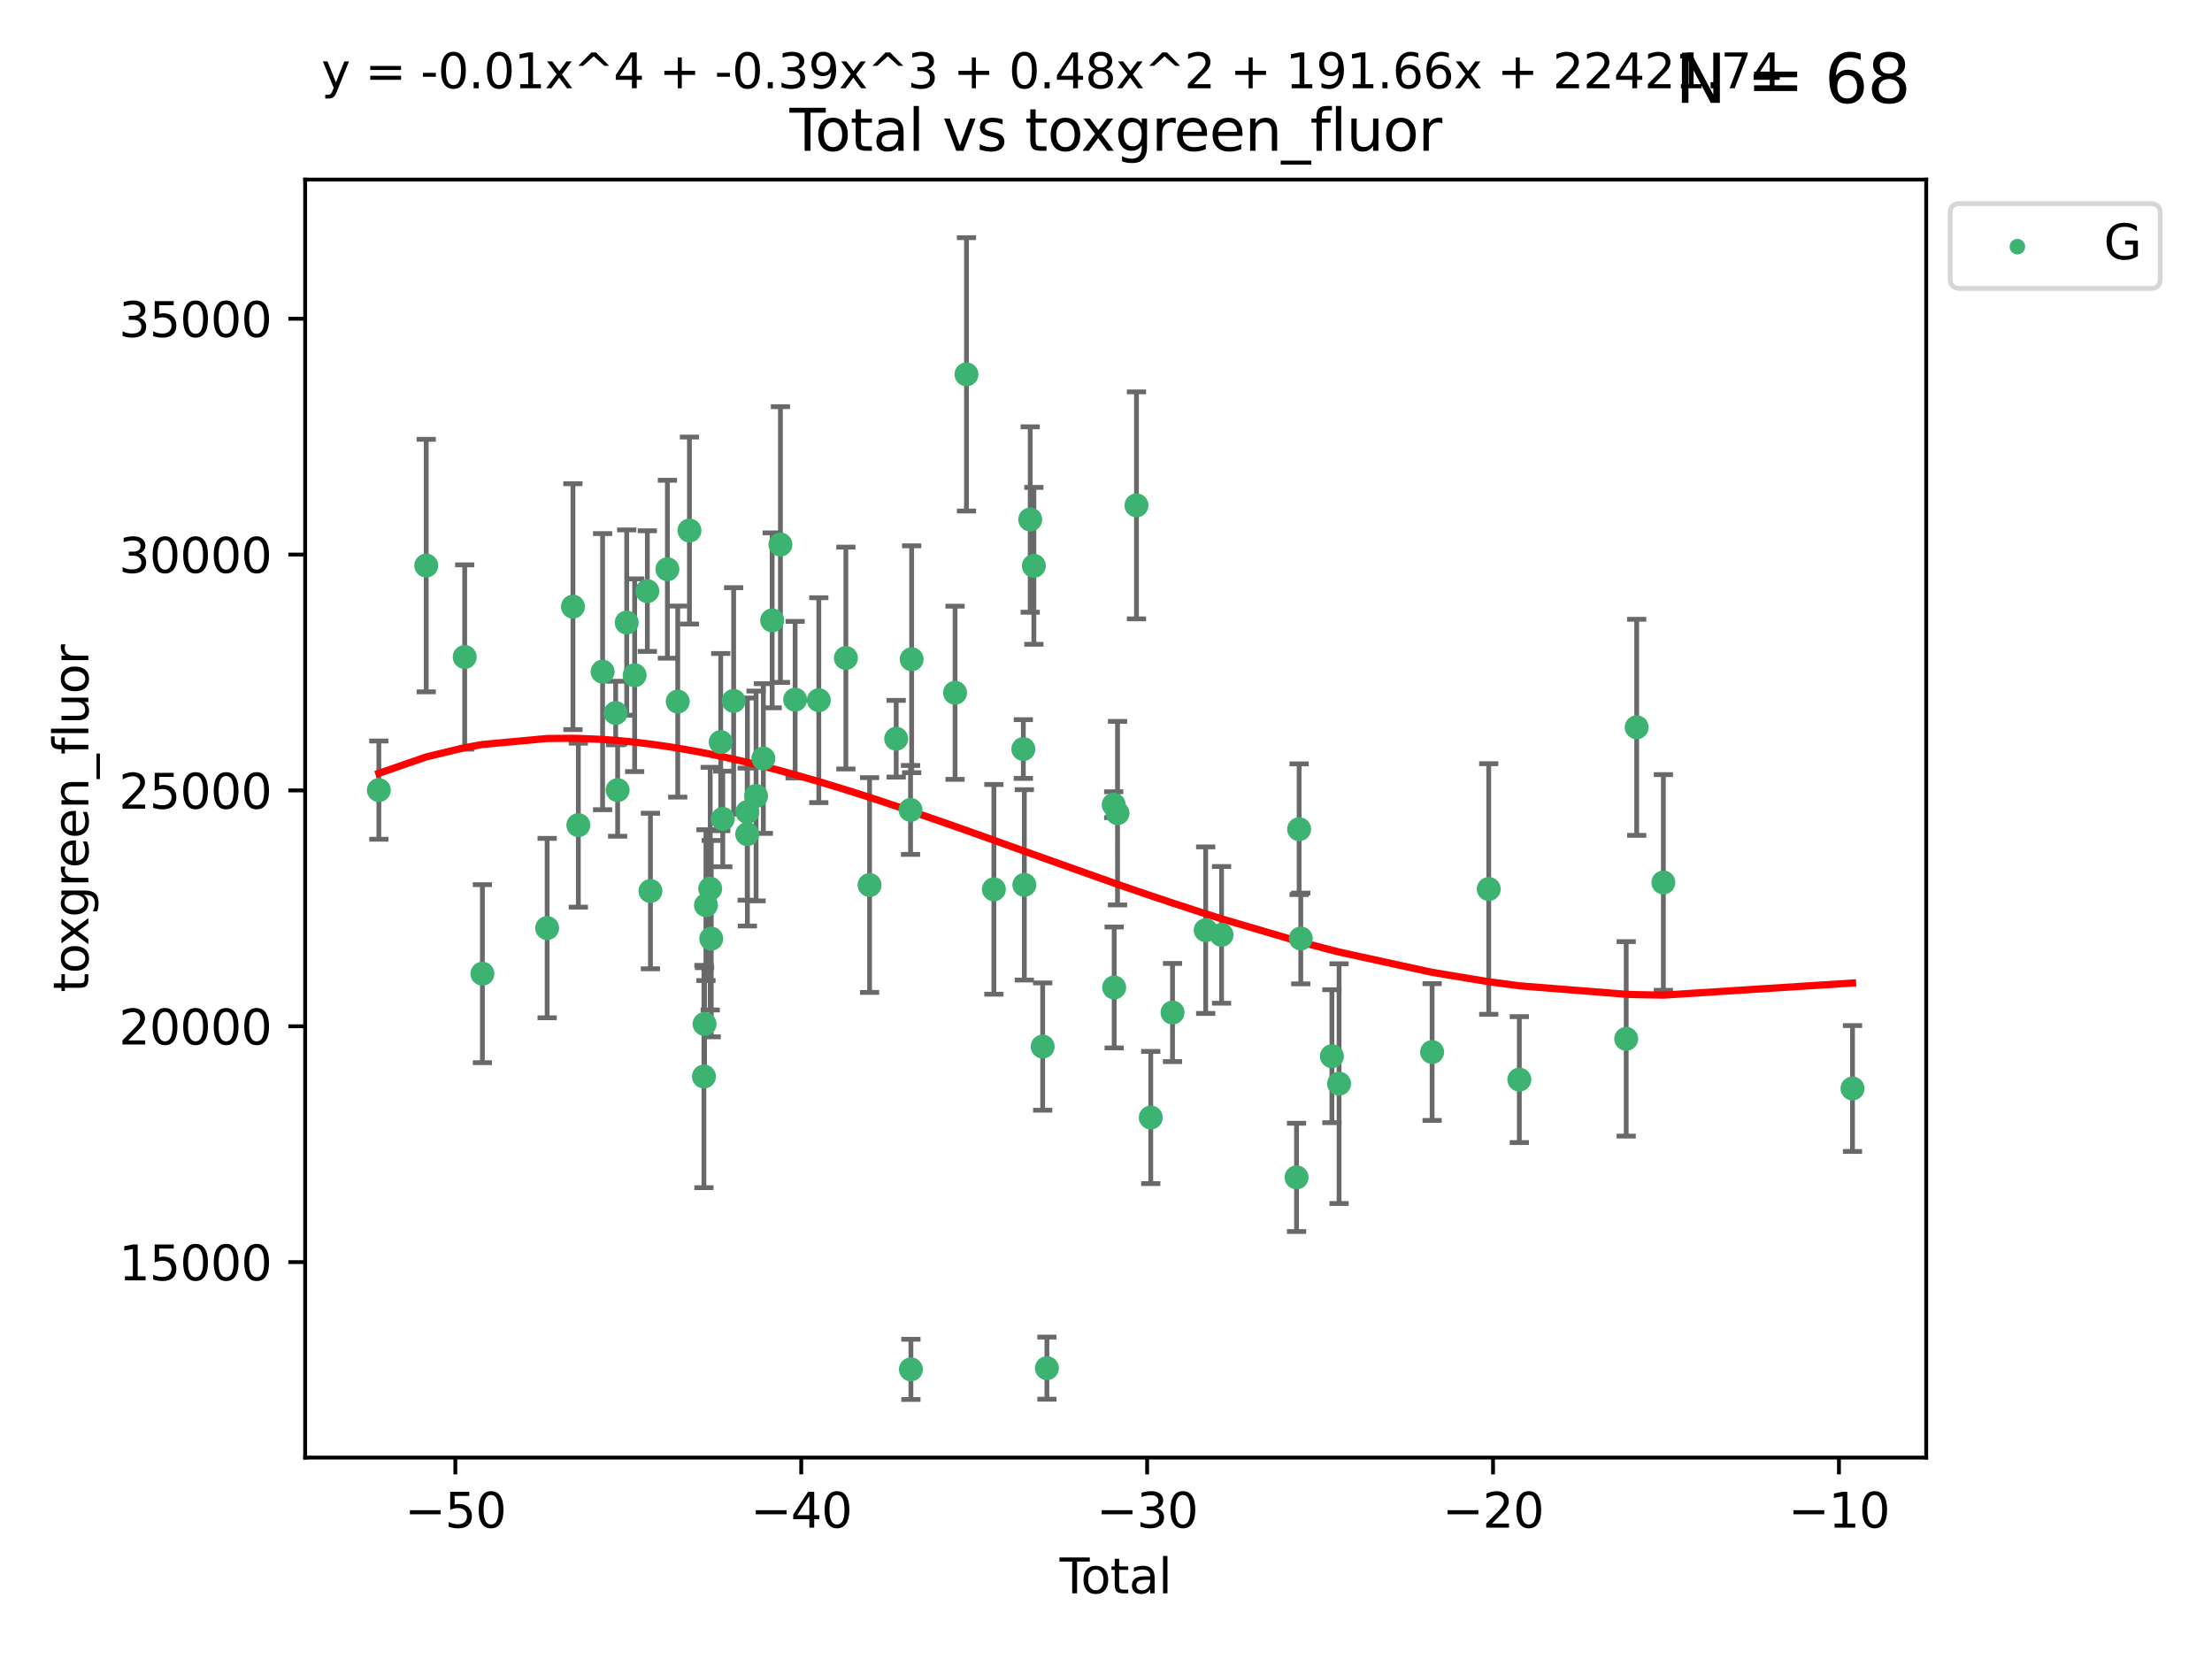 <?xml version="1.0" encoding="utf-8" standalone="no"?>
<!DOCTYPE svg PUBLIC "-//W3C//DTD SVG 1.1//EN"
  "http://www.w3.org/Graphics/SVG/1.1/DTD/svg11.dtd">
<svg xmlns:xlink="http://www.w3.org/1999/xlink" width="460.8pt" height="345.6pt" viewBox="0 0 460.8 345.6" xmlns="http://www.w3.org/2000/svg" version="1.1">
 <defs>
  <style type="text/css">*{stroke-linejoin: round; stroke-linecap: butt}</style>
 </defs>
 <g id="figure_1">
  <g id="patch_1">
   <path d="M 0 345.6 
L 460.8 345.6 
L 460.8 0 
L 0 0 
z
" style="fill: #ffffff"/>
  </g>
  <g id="axes_1">
   <g id="patch_2">
    <path d="M 63.571 303.64 
L 401.26 303.64 
L 401.26 37.411 
L 63.571 37.411 
z
" style="fill: #ffffff"/>
   </g>
   <g id="PathCollection_1">
    <defs>
     <path id="m87c5c7131c" d="M 0 1.118 
C 0.297 1.118 0.581 1 0.791 0.791 
C 1 0.581 1.118 0.297 1.118 0 
C 1.118 -0.297 1 -0.581 0.791 -0.791 
C 0.581 -1 0.297 -1.118 0 -1.118 
C -0.297 -1.118 -0.581 -1 -0.791 -0.791 
C -1 -0.581 -1.118 -0.297 -1.118 0 
C -1.118 0.297 -1 0.581 -0.791 0.791 
C -0.581 1 -0.297 1.118 0 1.118 
z
" style="stroke: #3cb371"/>
    </defs>
    <g clip-path="url(#pde74b71119)">
     <use xlink:href="#m87c5c7131c" x="78.921" y="164.594" style="fill: #3cb371; stroke: #3cb371"/>
     <use xlink:href="#m87c5c7131c" x="88.792" y="117.817" style="fill: #3cb371; stroke: #3cb371"/>
     <use xlink:href="#m87c5c7131c" x="96.805" y="136.866" style="fill: #3cb371; stroke: #3cb371"/>
     <use xlink:href="#m87c5c7131c" x="100.493" y="202.831" style="fill: #3cb371; stroke: #3cb371"/>
     <use xlink:href="#m87c5c7131c" x="113.98" y="193.334" style="fill: #3cb371; stroke: #3cb371"/>
     <use xlink:href="#m87c5c7131c" x="119.354" y="126.376" style="fill: #3cb371; stroke: #3cb371"/>
     <use xlink:href="#m87c5c7131c" x="120.479" y="171.892" style="fill: #3cb371; stroke: #3cb371"/>
     <use xlink:href="#m87c5c7131c" x="125.533" y="139.917" style="fill: #3cb371; stroke: #3cb371"/>
     <use xlink:href="#m87c5c7131c" x="128.258" y="148.535" style="fill: #3cb371; stroke: #3cb371"/>
     <use xlink:href="#m87c5c7131c" x="128.664" y="164.594" style="fill: #3cb371; stroke: #3cb371"/>
     <use xlink:href="#m87c5c7131c" x="130.556" y="129.686" style="fill: #3cb371; stroke: #3cb371"/>
     <use xlink:href="#m87c5c7131c" x="132.209" y="140.666" style="fill: #3cb371; stroke: #3cb371"/>
     <use xlink:href="#m87c5c7131c" x="134.852" y="123.14" style="fill: #3cb371; stroke: #3cb371"/>
     <use xlink:href="#m87c5c7131c" x="135.497" y="185.616" style="fill: #3cb371; stroke: #3cb371"/>
     <use xlink:href="#m87c5c7131c" x="139.033" y="118.579" style="fill: #3cb371; stroke: #3cb371"/>
     <use xlink:href="#m87c5c7131c" x="141.185" y="146.155" style="fill: #3cb371; stroke: #3cb371"/>
     <use xlink:href="#m87c5c7131c" x="143.623" y="110.521" style="fill: #3cb371; stroke: #3cb371"/>
     <use xlink:href="#m87c5c7131c" x="146.642" y="224.261" style="fill: #3cb371; stroke: #3cb371"/>
     <use xlink:href="#m87c5c7131c" x="146.775" y="213.317" style="fill: #3cb371; stroke: #3cb371"/>
     <use xlink:href="#m87c5c7131c" x="147.063" y="188.563" style="fill: #3cb371; stroke: #3cb371"/>
     <use xlink:href="#m87c5c7131c" x="147.95" y="185.123" style="fill: #3cb371; stroke: #3cb371"/>
     <use xlink:href="#m87c5c7131c" x="148.165" y="195.538" style="fill: #3cb371; stroke: #3cb371"/>
     <use xlink:href="#m87c5c7131c" x="150.139" y="154.588" style="fill: #3cb371; stroke: #3cb371"/>
     <use xlink:href="#m87c5c7131c" x="150.568" y="170.599" style="fill: #3cb371; stroke: #3cb371"/>
     <use xlink:href="#m87c5c7131c" x="152.831" y="146.012" style="fill: #3cb371; stroke: #3cb371"/>
     <use xlink:href="#m87c5c7131c" x="155.655" y="173.765" style="fill: #3cb371; stroke: #3cb371"/>
     <use xlink:href="#m87c5c7131c" x="155.694" y="169.157" style="fill: #3cb371; stroke: #3cb371"/>
     <use xlink:href="#m87c5c7131c" x="157.504" y="165.816" style="fill: #3cb371; stroke: #3cb371"/>
     <use xlink:href="#m87c5c7131c" x="159.019" y="158.011" style="fill: #3cb371; stroke: #3cb371"/>
     <use xlink:href="#m87c5c7131c" x="160.859" y="129.229" style="fill: #3cb371; stroke: #3cb371"/>
     <use xlink:href="#m87c5c7131c" x="162.577" y="113.438" style="fill: #3cb371; stroke: #3cb371"/>
     <use xlink:href="#m87c5c7131c" x="165.641" y="145.753" style="fill: #3cb371; stroke: #3cb371"/>
     <use xlink:href="#m87c5c7131c" x="170.572" y="145.859" style="fill: #3cb371; stroke: #3cb371"/>
     <use xlink:href="#m87c5c7131c" x="176.212" y="137.079" style="fill: #3cb371; stroke: #3cb371"/>
     <use xlink:href="#m87c5c7131c" x="181.15" y="184.37" style="fill: #3cb371; stroke: #3cb371"/>
     <use xlink:href="#m87c5c7131c" x="186.695" y="153.891" style="fill: #3cb371; stroke: #3cb371"/>
     <use xlink:href="#m87c5c7131c" x="189.682" y="168.722" style="fill: #3cb371; stroke: #3cb371"/>
     <use xlink:href="#m87c5c7131c" x="189.76" y="285.265" style="fill: #3cb371; stroke: #3cb371"/>
     <use xlink:href="#m87c5c7131c" x="189.917" y="137.334" style="fill: #3cb371; stroke: #3cb371"/>
     <use xlink:href="#m87c5c7131c" x="198.955" y="144.316" style="fill: #3cb371; stroke: #3cb371"/>
     <use xlink:href="#m87c5c7131c" x="201.333" y="77.984" style="fill: #3cb371; stroke: #3cb371"/>
     <use xlink:href="#m87c5c7131c" x="207.043" y="185.266" style="fill: #3cb371; stroke: #3cb371"/>
     <use xlink:href="#m87c5c7131c" x="213.179" y="156.036" style="fill: #3cb371; stroke: #3cb371"/>
     <use xlink:href="#m87c5c7131c" x="213.387" y="184.331" style="fill: #3cb371; stroke: #3cb371"/>
     <use xlink:href="#m87c5c7131c" x="214.613" y="108.226" style="fill: #3cb371; stroke: #3cb371"/>
     <use xlink:href="#m87c5c7131c" x="215.374" y="117.878" style="fill: #3cb371; stroke: #3cb371"/>
     <use xlink:href="#m87c5c7131c" x="217.208" y="218.021" style="fill: #3cb371; stroke: #3cb371"/>
     <use xlink:href="#m87c5c7131c" x="218.09" y="285.011" style="fill: #3cb371; stroke: #3cb371"/>
     <use xlink:href="#m87c5c7131c" x="232.007" y="167.632" style="fill: #3cb371; stroke: #3cb371"/>
     <use xlink:href="#m87c5c7131c" x="232.104" y="205.706" style="fill: #3cb371; stroke: #3cb371"/>
     <use xlink:href="#m87c5c7131c" x="232.802" y="169.397" style="fill: #3cb371; stroke: #3cb371"/>
     <use xlink:href="#m87c5c7131c" x="236.748" y="105.279" style="fill: #3cb371; stroke: #3cb371"/>
     <use xlink:href="#m87c5c7131c" x="239.724" y="232.797" style="fill: #3cb371; stroke: #3cb371"/>
     <use xlink:href="#m87c5c7131c" x="244.258" y="210.927" style="fill: #3cb371; stroke: #3cb371"/>
     <use xlink:href="#m87c5c7131c" x="251.167" y="193.774" style="fill: #3cb371; stroke: #3cb371"/>
     <use xlink:href="#m87c5c7131c" x="254.476" y="194.75" style="fill: #3cb371; stroke: #3cb371"/>
     <use xlink:href="#m87c5c7131c" x="270.096" y="245.27" style="fill: #3cb371; stroke: #3cb371"/>
     <use xlink:href="#m87c5c7131c" x="270.63" y="172.742" style="fill: #3cb371; stroke: #3cb371"/>
     <use xlink:href="#m87c5c7131c" x="270.973" y="195.505" style="fill: #3cb371; stroke: #3cb371"/>
     <use xlink:href="#m87c5c7131c" x="277.458" y="220.023" style="fill: #3cb371; stroke: #3cb371"/>
     <use xlink:href="#m87c5c7131c" x="278.954" y="225.744" style="fill: #3cb371; stroke: #3cb371"/>
     <use xlink:href="#m87c5c7131c" x="298.336" y="219.158" style="fill: #3cb371; stroke: #3cb371"/>
     <use xlink:href="#m87c5c7131c" x="310.132" y="185.197" style="fill: #3cb371; stroke: #3cb371"/>
     <use xlink:href="#m87c5c7131c" x="316.503" y="224.9" style="fill: #3cb371; stroke: #3cb371"/>
     <use xlink:href="#m87c5c7131c" x="338.77" y="216.417" style="fill: #3cb371; stroke: #3cb371"/>
     <use xlink:href="#m87c5c7131c" x="340.952" y="151.513" style="fill: #3cb371; stroke: #3cb371"/>
     <use xlink:href="#m87c5c7131c" x="346.513" y="183.835" style="fill: #3cb371; stroke: #3cb371"/>
     <use xlink:href="#m87c5c7131c" x="385.911" y="226.756" style="fill: #3cb371; stroke: #3cb371"/>
    </g>
   </g>
   <g id="matplotlib.axis_1">
    <g id="xtick_1">
     <g id="line2d_1">
      <defs>
       <path id="md570986910" d="M 0 0 
L 0 3.5 
" style="stroke: #000000; stroke-width: 0.8"/>
      </defs>
      <g>
       <use xlink:href="#md570986910" x="94.856" y="303.64" style="stroke: #000000; stroke-width: 0.8"/>
      </g>
     </g>
     <g id="text_1">
      <!-- −50 -->
      <g transform="translate(84.304 318.238)scale(0.1 -0.1)">
       <defs>
        <path id="DejaVuSans-2212" d="M 678 2272 
L 4684 2272 
L 4684 1741 
L 678 1741 
L 678 2272 
z
" transform="scale(0.016)"/>
        <path id="DejaVuSans-35" d="M 691 4666 
L 3169 4666 
L 3169 4134 
L 1269 4134 
L 1269 2991 
Q 1406 3038 1543 3061 
Q 1681 3084 1819 3084 
Q 2600 3084 3056 2656 
Q 3513 2228 3513 1497 
Q 3513 744 3044 326 
Q 2575 -91 1722 -91 
Q 1428 -91 1123 -41 
Q 819 9 494 109 
L 494 744 
Q 775 591 1075 516 
Q 1375 441 1709 441 
Q 2250 441 2565 725 
Q 2881 1009 2881 1497 
Q 2881 1984 2565 2268 
Q 2250 2553 1709 2553 
Q 1456 2553 1204 2497 
Q 953 2441 691 2322 
L 691 4666 
z
" transform="scale(0.016)"/>
        <path id="DejaVuSans-30" d="M 2034 4250 
Q 1547 4250 1301 3770 
Q 1056 3291 1056 2328 
Q 1056 1369 1301 889 
Q 1547 409 2034 409 
Q 2525 409 2770 889 
Q 3016 1369 3016 2328 
Q 3016 3291 2770 3770 
Q 2525 4250 2034 4250 
z
M 2034 4750 
Q 2819 4750 3233 4129 
Q 3647 3509 3647 2328 
Q 3647 1150 3233 529 
Q 2819 -91 2034 -91 
Q 1250 -91 836 529 
Q 422 1150 422 2328 
Q 422 3509 836 4129 
Q 1250 4750 2034 4750 
z
" transform="scale(0.016)"/>
       </defs>
       <use xlink:href="#DejaVuSans-2212"/>
       <use xlink:href="#DejaVuSans-35" x="83.789"/>
       <use xlink:href="#DejaVuSans-30" x="147.412"/>
      </g>
     </g>
    </g>
    <g id="xtick_2">
     <g id="line2d_2">
      <g>
       <use xlink:href="#md570986910" x="166.914" y="303.64" style="stroke: #000000; stroke-width: 0.8"/>
      </g>
     </g>
     <g id="text_2">
      <!-- −40 -->
      <g transform="translate(156.361 318.238)scale(0.1 -0.1)">
       <defs>
        <path id="DejaVuSans-34" d="M 2419 4116 
L 825 1625 
L 2419 1625 
L 2419 4116 
z
M 2253 4666 
L 3047 4666 
L 3047 1625 
L 3713 1625 
L 3713 1100 
L 3047 1100 
L 3047 0 
L 2419 0 
L 2419 1100 
L 313 1100 
L 313 1709 
L 2253 4666 
z
" transform="scale(0.016)"/>
       </defs>
       <use xlink:href="#DejaVuSans-2212"/>
       <use xlink:href="#DejaVuSans-34" x="83.789"/>
       <use xlink:href="#DejaVuSans-30" x="147.412"/>
      </g>
     </g>
    </g>
    <g id="xtick_3">
     <g id="line2d_3">
      <g>
       <use xlink:href="#md570986910" x="238.971" y="303.64" style="stroke: #000000; stroke-width: 0.8"/>
      </g>
     </g>
     <g id="text_3">
      <!-- −30 -->
      <g transform="translate(228.419 318.238)scale(0.1 -0.1)">
       <defs>
        <path id="DejaVuSans-33" d="M 2597 2516 
Q 3050 2419 3304 2112 
Q 3559 1806 3559 1356 
Q 3559 666 3084 287 
Q 2609 -91 1734 -91 
Q 1441 -91 1130 -33 
Q 819 25 488 141 
L 488 750 
Q 750 597 1062 519 
Q 1375 441 1716 441 
Q 2309 441 2620 675 
Q 2931 909 2931 1356 
Q 2931 1769 2642 2001 
Q 2353 2234 1838 2234 
L 1294 2234 
L 1294 2753 
L 1863 2753 
Q 2328 2753 2575 2939 
Q 2822 3125 2822 3475 
Q 2822 3834 2567 4026 
Q 2313 4219 1838 4219 
Q 1578 4219 1281 4162 
Q 984 4106 628 3988 
L 628 4550 
Q 988 4650 1302 4700 
Q 1616 4750 1894 4750 
Q 2613 4750 3031 4423 
Q 3450 4097 3450 3541 
Q 3450 3153 3228 2886 
Q 3006 2619 2597 2516 
z
" transform="scale(0.016)"/>
       </defs>
       <use xlink:href="#DejaVuSans-2212"/>
       <use xlink:href="#DejaVuSans-33" x="83.789"/>
       <use xlink:href="#DejaVuSans-30" x="147.412"/>
      </g>
     </g>
    </g>
    <g id="xtick_4">
     <g id="line2d_4">
      <g>
       <use xlink:href="#md570986910" x="311.029" y="303.64" style="stroke: #000000; stroke-width: 0.8"/>
      </g>
     </g>
     <g id="text_4">
      <!-- −20 -->
      <g transform="translate(300.476 318.238)scale(0.1 -0.1)">
       <defs>
        <path id="DejaVuSans-32" d="M 1228 531 
L 3431 531 
L 3431 0 
L 469 0 
L 469 531 
Q 828 903 1448 1529 
Q 2069 2156 2228 2338 
Q 2531 2678 2651 2914 
Q 2772 3150 2772 3378 
Q 2772 3750 2511 3984 
Q 2250 4219 1831 4219 
Q 1534 4219 1204 4116 
Q 875 4013 500 3803 
L 500 4441 
Q 881 4594 1212 4672 
Q 1544 4750 1819 4750 
Q 2544 4750 2975 4387 
Q 3406 4025 3406 3419 
Q 3406 3131 3298 2873 
Q 3191 2616 2906 2266 
Q 2828 2175 2409 1742 
Q 1991 1309 1228 531 
z
" transform="scale(0.016)"/>
       </defs>
       <use xlink:href="#DejaVuSans-2212"/>
       <use xlink:href="#DejaVuSans-32" x="83.789"/>
       <use xlink:href="#DejaVuSans-30" x="147.412"/>
      </g>
     </g>
    </g>
    <g id="xtick_5">
     <g id="line2d_5">
      <g>
       <use xlink:href="#md570986910" x="383.086" y="303.64" style="stroke: #000000; stroke-width: 0.8"/>
      </g>
     </g>
     <g id="text_5">
      <!-- −10 -->
      <g transform="translate(372.534 318.238)scale(0.1 -0.1)">
       <defs>
        <path id="DejaVuSans-31" d="M 794 531 
L 1825 531 
L 1825 4091 
L 703 3866 
L 703 4441 
L 1819 4666 
L 2450 4666 
L 2450 531 
L 3481 531 
L 3481 0 
L 794 0 
L 794 531 
z
" transform="scale(0.016)"/>
       </defs>
       <use xlink:href="#DejaVuSans-2212"/>
       <use xlink:href="#DejaVuSans-31" x="83.789"/>
       <use xlink:href="#DejaVuSans-30" x="147.412"/>
      </g>
     </g>
    </g>
    <g id="text_6">
     <!-- Total -->
     <g transform="translate(220.739 331.917)scale(0.1 -0.1)">
      <defs>
       <path id="DejaVuSans-54" d="M -19 4666 
L 3928 4666 
L 3928 4134 
L 2272 4134 
L 2272 0 
L 1638 0 
L 1638 4134 
L -19 4134 
L -19 4666 
z
" transform="scale(0.016)"/>
       <path id="DejaVuSans-6f" d="M 1959 3097 
Q 1497 3097 1228 2736 
Q 959 2375 959 1747 
Q 959 1119 1226 758 
Q 1494 397 1959 397 
Q 2419 397 2687 759 
Q 2956 1122 2956 1747 
Q 2956 2369 2687 2733 
Q 2419 3097 1959 3097 
z
M 1959 3584 
Q 2709 3584 3137 3096 
Q 3566 2609 3566 1747 
Q 3566 888 3137 398 
Q 2709 -91 1959 -91 
Q 1206 -91 779 398 
Q 353 888 353 1747 
Q 353 2609 779 3096 
Q 1206 3584 1959 3584 
z
" transform="scale(0.016)"/>
       <path id="DejaVuSans-74" d="M 1172 4494 
L 1172 3500 
L 2356 3500 
L 2356 3053 
L 1172 3053 
L 1172 1153 
Q 1172 725 1289 603 
Q 1406 481 1766 481 
L 2356 481 
L 2356 0 
L 1766 0 
Q 1100 0 847 248 
Q 594 497 594 1153 
L 594 3053 
L 172 3053 
L 172 3500 
L 594 3500 
L 594 4494 
L 1172 4494 
z
" transform="scale(0.016)"/>
       <path id="DejaVuSans-61" d="M 2194 1759 
Q 1497 1759 1228 1600 
Q 959 1441 959 1056 
Q 959 750 1161 570 
Q 1363 391 1709 391 
Q 2188 391 2477 730 
Q 2766 1069 2766 1631 
L 2766 1759 
L 2194 1759 
z
M 3341 1997 
L 3341 0 
L 2766 0 
L 2766 531 
Q 2569 213 2275 61 
Q 1981 -91 1556 -91 
Q 1019 -91 701 211 
Q 384 513 384 1019 
Q 384 1609 779 1909 
Q 1175 2209 1959 2209 
L 2766 2209 
L 2766 2266 
Q 2766 2663 2505 2880 
Q 2244 3097 1772 3097 
Q 1472 3097 1187 3025 
Q 903 2953 641 2809 
L 641 3341 
Q 956 3463 1253 3523 
Q 1550 3584 1831 3584 
Q 2591 3584 2966 3190 
Q 3341 2797 3341 1997 
z
" transform="scale(0.016)"/>
       <path id="DejaVuSans-6c" d="M 603 4863 
L 1178 4863 
L 1178 0 
L 603 0 
L 603 4863 
z
" transform="scale(0.016)"/>
      </defs>
      <use xlink:href="#DejaVuSans-54"/>
      <use xlink:href="#DejaVuSans-6f" x="44.084"/>
      <use xlink:href="#DejaVuSans-74" x="105.266"/>
      <use xlink:href="#DejaVuSans-61" x="144.475"/>
      <use xlink:href="#DejaVuSans-6c" x="205.754"/>
     </g>
    </g>
   </g>
   <g id="matplotlib.axis_2">
    <g id="ytick_1">
     <g id="line2d_6">
      <defs>
       <path id="m0d1192038f" d="M 0 0 
L -3.5 0 
" style="stroke: #000000; stroke-width: 0.8"/>
      </defs>
      <g>
       <use xlink:href="#m0d1192038f" x="63.571" y="262.921" style="stroke: #000000; stroke-width: 0.8"/>
      </g>
     </g>
     <g id="text_7">
      <!-- 15000 -->
      <g transform="translate(24.759 266.72)scale(0.1 -0.1)">
       <use xlink:href="#DejaVuSans-31"/>
       <use xlink:href="#DejaVuSans-35" x="63.623"/>
       <use xlink:href="#DejaVuSans-30" x="127.246"/>
       <use xlink:href="#DejaVuSans-30" x="190.869"/>
       <use xlink:href="#DejaVuSans-30" x="254.492"/>
      </g>
     </g>
    </g>
    <g id="ytick_2">
     <g id="line2d_7">
      <g>
       <use xlink:href="#m0d1192038f" x="63.571" y="213.789" style="stroke: #000000; stroke-width: 0.8"/>
      </g>
     </g>
     <g id="text_8">
      <!-- 20000 -->
      <g transform="translate(24.759 217.588)scale(0.1 -0.1)">
       <use xlink:href="#DejaVuSans-32"/>
       <use xlink:href="#DejaVuSans-30" x="63.623"/>
       <use xlink:href="#DejaVuSans-30" x="127.246"/>
       <use xlink:href="#DejaVuSans-30" x="190.869"/>
       <use xlink:href="#DejaVuSans-30" x="254.492"/>
      </g>
     </g>
    </g>
    <g id="ytick_3">
     <g id="line2d_8">
      <g>
       <use xlink:href="#m0d1192038f" x="63.571" y="164.658" style="stroke: #000000; stroke-width: 0.8"/>
      </g>
     </g>
     <g id="text_9">
      <!-- 25000 -->
      <g transform="translate(24.759 168.457)scale(0.1 -0.1)">
       <use xlink:href="#DejaVuSans-32"/>
       <use xlink:href="#DejaVuSans-35" x="63.623"/>
       <use xlink:href="#DejaVuSans-30" x="127.246"/>
       <use xlink:href="#DejaVuSans-30" x="190.869"/>
       <use xlink:href="#DejaVuSans-30" x="254.492"/>
      </g>
     </g>
    </g>
    <g id="ytick_4">
     <g id="line2d_9">
      <g>
       <use xlink:href="#m0d1192038f" x="63.571" y="115.527" style="stroke: #000000; stroke-width: 0.8"/>
      </g>
     </g>
     <g id="text_10">
      <!-- 30000 -->
      <g transform="translate(24.759 119.326)scale(0.1 -0.1)">
       <use xlink:href="#DejaVuSans-33"/>
       <use xlink:href="#DejaVuSans-30" x="63.623"/>
       <use xlink:href="#DejaVuSans-30" x="127.246"/>
       <use xlink:href="#DejaVuSans-30" x="190.869"/>
       <use xlink:href="#DejaVuSans-30" x="254.492"/>
      </g>
     </g>
    </g>
    <g id="ytick_5">
     <g id="line2d_10">
      <g>
       <use xlink:href="#m0d1192038f" x="63.571" y="66.395" style="stroke: #000000; stroke-width: 0.8"/>
      </g>
     </g>
     <g id="text_11">
      <!-- 35000 -->
      <g transform="translate(24.759 70.195)scale(0.1 -0.1)">
       <use xlink:href="#DejaVuSans-33"/>
       <use xlink:href="#DejaVuSans-35" x="63.623"/>
       <use xlink:href="#DejaVuSans-30" x="127.246"/>
       <use xlink:href="#DejaVuSans-30" x="190.869"/>
       <use xlink:href="#DejaVuSans-30" x="254.492"/>
      </g>
     </g>
    </g>
    <g id="text_12">
     <!-- toxgreen_fluor -->
     <g transform="translate(18.401 206.72)rotate(-90)scale(0.1 -0.1)">
      <defs>
       <path id="DejaVuSans-78" d="M 3513 3500 
L 2247 1797 
L 3578 0 
L 2900 0 
L 1881 1375 
L 863 0 
L 184 0 
L 1544 1831 
L 300 3500 
L 978 3500 
L 1906 2253 
L 2834 3500 
L 3513 3500 
z
" transform="scale(0.016)"/>
       <path id="DejaVuSans-67" d="M 2906 1791 
Q 2906 2416 2648 2759 
Q 2391 3103 1925 3103 
Q 1463 3103 1205 2759 
Q 947 2416 947 1791 
Q 947 1169 1205 825 
Q 1463 481 1925 481 
Q 2391 481 2648 825 
Q 2906 1169 2906 1791 
z
M 3481 434 
Q 3481 -459 3084 -895 
Q 2688 -1331 1869 -1331 
Q 1566 -1331 1297 -1286 
Q 1028 -1241 775 -1147 
L 775 -588 
Q 1028 -725 1275 -790 
Q 1522 -856 1778 -856 
Q 2344 -856 2625 -561 
Q 2906 -266 2906 331 
L 2906 616 
Q 2728 306 2450 153 
Q 2172 0 1784 0 
Q 1141 0 747 490 
Q 353 981 353 1791 
Q 353 2603 747 3093 
Q 1141 3584 1784 3584 
Q 2172 3584 2450 3431 
Q 2728 3278 2906 2969 
L 2906 3500 
L 3481 3500 
L 3481 434 
z
" transform="scale(0.016)"/>
       <path id="DejaVuSans-72" d="M 2631 2963 
Q 2534 3019 2420 3045 
Q 2306 3072 2169 3072 
Q 1681 3072 1420 2755 
Q 1159 2438 1159 1844 
L 1159 0 
L 581 0 
L 581 3500 
L 1159 3500 
L 1159 2956 
Q 1341 3275 1631 3429 
Q 1922 3584 2338 3584 
Q 2397 3584 2469 3576 
Q 2541 3569 2628 3553 
L 2631 2963 
z
" transform="scale(0.016)"/>
       <path id="DejaVuSans-65" d="M 3597 1894 
L 3597 1613 
L 953 1613 
Q 991 1019 1311 708 
Q 1631 397 2203 397 
Q 2534 397 2845 478 
Q 3156 559 3463 722 
L 3463 178 
Q 3153 47 2828 -22 
Q 2503 -91 2169 -91 
Q 1331 -91 842 396 
Q 353 884 353 1716 
Q 353 2575 817 3079 
Q 1281 3584 2069 3584 
Q 2775 3584 3186 3129 
Q 3597 2675 3597 1894 
z
M 3022 2063 
Q 3016 2534 2758 2815 
Q 2500 3097 2075 3097 
Q 1594 3097 1305 2825 
Q 1016 2553 972 2059 
L 3022 2063 
z
" transform="scale(0.016)"/>
       <path id="DejaVuSans-6e" d="M 3513 2113 
L 3513 0 
L 2938 0 
L 2938 2094 
Q 2938 2591 2744 2837 
Q 2550 3084 2163 3084 
Q 1697 3084 1428 2787 
Q 1159 2491 1159 1978 
L 1159 0 
L 581 0 
L 581 3500 
L 1159 3500 
L 1159 2956 
Q 1366 3272 1645 3428 
Q 1925 3584 2291 3584 
Q 2894 3584 3203 3211 
Q 3513 2838 3513 2113 
z
" transform="scale(0.016)"/>
       <path id="DejaVuSans-5f" d="M 3263 -1063 
L 3263 -1509 
L -63 -1509 
L -63 -1063 
L 3263 -1063 
z
" transform="scale(0.016)"/>
       <path id="DejaVuSans-66" d="M 2375 4863 
L 2375 4384 
L 1825 4384 
Q 1516 4384 1395 4259 
Q 1275 4134 1275 3809 
L 1275 3500 
L 2222 3500 
L 2222 3053 
L 1275 3053 
L 1275 0 
L 697 0 
L 697 3053 
L 147 3053 
L 147 3500 
L 697 3500 
L 697 3744 
Q 697 4328 969 4595 
Q 1241 4863 1831 4863 
L 2375 4863 
z
" transform="scale(0.016)"/>
       <path id="DejaVuSans-75" d="M 544 1381 
L 544 3500 
L 1119 3500 
L 1119 1403 
Q 1119 906 1312 657 
Q 1506 409 1894 409 
Q 2359 409 2629 706 
Q 2900 1003 2900 1516 
L 2900 3500 
L 3475 3500 
L 3475 0 
L 2900 0 
L 2900 538 
Q 2691 219 2414 64 
Q 2138 -91 1772 -91 
Q 1169 -91 856 284 
Q 544 659 544 1381 
z
M 1991 3584 
L 1991 3584 
z
" transform="scale(0.016)"/>
      </defs>
      <use xlink:href="#DejaVuSans-74"/>
      <use xlink:href="#DejaVuSans-6f" x="39.209"/>
      <use xlink:href="#DejaVuSans-78" x="97.266"/>
      <use xlink:href="#DejaVuSans-67" x="156.445"/>
      <use xlink:href="#DejaVuSans-72" x="219.922"/>
      <use xlink:href="#DejaVuSans-65" x="258.785"/>
      <use xlink:href="#DejaVuSans-65" x="320.309"/>
      <use xlink:href="#DejaVuSans-6e" x="381.832"/>
      <use xlink:href="#DejaVuSans-5f" x="445.211"/>
      <use xlink:href="#DejaVuSans-66" x="495.211"/>
      <use xlink:href="#DejaVuSans-6c" x="530.416"/>
      <use xlink:href="#DejaVuSans-75" x="558.199"/>
      <use xlink:href="#DejaVuSans-6f" x="621.578"/>
      <use xlink:href="#DejaVuSans-72" x="682.76"/>
     </g>
    </g>
   </g>
   <g id="LineCollection_1">
    <path d="M 78.921 174.828 
L 78.921 154.361 
" clip-path="url(#pde74b71119)" style="fill: none; stroke: #696969"/>
    <path d="M 88.792 144.122 
L 88.792 91.512 
" clip-path="url(#pde74b71119)" style="fill: none; stroke: #696969"/>
    <path d="M 96.805 156.063 
L 96.805 117.669 
" clip-path="url(#pde74b71119)" style="fill: none; stroke: #696969"/>
    <path d="M 100.493 221.371 
L 100.493 184.29 
" clip-path="url(#pde74b71119)" style="fill: none; stroke: #696969"/>
    <path d="M 113.98 212.021 
L 113.98 174.648 
" clip-path="url(#pde74b71119)" style="fill: none; stroke: #696969"/>
    <path d="M 119.354 151.982 
L 119.354 100.77 
" clip-path="url(#pde74b71119)" style="fill: none; stroke: #696969"/>
    <path d="M 120.479 188.97 
L 120.479 154.815 
" clip-path="url(#pde74b71119)" style="fill: none; stroke: #696969"/>
    <path d="M 125.533 168.678 
L 125.533 111.156 
" clip-path="url(#pde74b71119)" style="fill: none; stroke: #696969"/>
    <path d="M 128.258 155.151 
L 128.258 141.919 
" clip-path="url(#pde74b71119)" style="fill: none; stroke: #696969"/>
    <path d="M 128.664 174.197 
L 128.664 154.991 
" clip-path="url(#pde74b71119)" style="fill: none; stroke: #696969"/>
    <path d="M 130.556 148.985 
L 130.556 110.388 
" clip-path="url(#pde74b71119)" style="fill: none; stroke: #696969"/>
    <path d="M 132.209 160.736 
L 132.209 120.596 
" clip-path="url(#pde74b71119)" style="fill: none; stroke: #696969"/>
    <path d="M 134.852 135.706 
L 134.852 110.574 
" clip-path="url(#pde74b71119)" style="fill: none; stroke: #696969"/>
    <path d="M 135.497 201.817 
L 135.497 169.414 
" clip-path="url(#pde74b71119)" style="fill: none; stroke: #696969"/>
    <path d="M 139.033 137.112 
L 139.033 100.047 
" clip-path="url(#pde74b71119)" style="fill: none; stroke: #696969"/>
    <path d="M 141.185 166.055 
L 141.185 126.255 
" clip-path="url(#pde74b71119)" style="fill: none; stroke: #696969"/>
    <path d="M 143.623 129.993 
L 143.623 91.048 
" clip-path="url(#pde74b71119)" style="fill: none; stroke: #696969"/>
    <path d="M 146.642 247.415 
L 146.642 201.107 
" clip-path="url(#pde74b71119)" style="fill: none; stroke: #696969"/>
    <path d="M 146.775 225.057 
L 146.775 201.576 
" clip-path="url(#pde74b71119)" style="fill: none; stroke: #696969"/>
    <path d="M 147.063 204.273 
L 147.063 172.853 
" clip-path="url(#pde74b71119)" style="fill: none; stroke: #696969"/>
    <path d="M 147.95 210.396 
L 147.95 159.849 
" clip-path="url(#pde74b71119)" style="fill: none; stroke: #696969"/>
    <path d="M 148.165 215.991 
L 148.165 175.085 
" clip-path="url(#pde74b71119)" style="fill: none; stroke: #696969"/>
    <path d="M 150.139 173.041 
L 150.139 136.135 
" clip-path="url(#pde74b71119)" style="fill: none; stroke: #696969"/>
    <path d="M 150.568 180.55 
L 150.568 160.648 
" clip-path="url(#pde74b71119)" style="fill: none; stroke: #696969"/>
    <path d="M 152.831 169.601 
L 152.831 122.424 
" clip-path="url(#pde74b71119)" style="fill: none; stroke: #696969"/>
    <path d="M 155.655 187.526 
L 155.655 160.004 
" clip-path="url(#pde74b71119)" style="fill: none; stroke: #696969"/>
    <path d="M 155.694 192.901 
L 155.694 145.414 
" clip-path="url(#pde74b71119)" style="fill: none; stroke: #696969"/>
    <path d="M 157.504 187.672 
L 157.504 143.96 
" clip-path="url(#pde74b71119)" style="fill: none; stroke: #696969"/>
    <path d="M 159.019 173.605 
L 159.019 142.417 
" clip-path="url(#pde74b71119)" style="fill: none; stroke: #696969"/>
    <path d="M 160.859 147.452 
L 160.859 111.006 
" clip-path="url(#pde74b71119)" style="fill: none; stroke: #696969"/>
    <path d="M 162.577 142.159 
L 162.577 84.716 
" clip-path="url(#pde74b71119)" style="fill: none; stroke: #696969"/>
    <path d="M 165.641 162.059 
L 165.641 129.447 
" clip-path="url(#pde74b71119)" style="fill: none; stroke: #696969"/>
    <path d="M 170.572 167.201 
L 170.572 124.517 
" clip-path="url(#pde74b71119)" style="fill: none; stroke: #696969"/>
    <path d="M 176.212 160.189 
L 176.212 113.97 
" clip-path="url(#pde74b71119)" style="fill: none; stroke: #696969"/>
    <path d="M 181.15 206.736 
L 181.15 162.003 
" clip-path="url(#pde74b71119)" style="fill: none; stroke: #696969"/>
    <path d="M 186.695 161.882 
L 186.695 145.899 
" clip-path="url(#pde74b71119)" style="fill: none; stroke: #696969"/>
    <path d="M 189.682 177.984 
L 189.682 159.461 
" clip-path="url(#pde74b71119)" style="fill: none; stroke: #696969"/>
    <path d="M 189.76 291.539 
L 189.76 278.991 
" clip-path="url(#pde74b71119)" style="fill: none; stroke: #696969"/>
    <path d="M 189.917 160.966 
L 189.917 113.702 
" clip-path="url(#pde74b71119)" style="fill: none; stroke: #696969"/>
    <path d="M 198.955 162.357 
L 198.955 126.276 
" clip-path="url(#pde74b71119)" style="fill: none; stroke: #696969"/>
    <path d="M 201.333 106.455 
L 201.333 49.513 
" clip-path="url(#pde74b71119)" style="fill: none; stroke: #696969"/>
    <path d="M 207.043 207.111 
L 207.043 163.42 
" clip-path="url(#pde74b71119)" style="fill: none; stroke: #696969"/>
    <path d="M 213.179 162.154 
L 213.179 149.917 
" clip-path="url(#pde74b71119)" style="fill: none; stroke: #696969"/>
    <path d="M 213.387 204.16 
L 213.387 164.502 
" clip-path="url(#pde74b71119)" style="fill: none; stroke: #696969"/>
    <path d="M 214.613 127.538 
L 214.613 88.915 
" clip-path="url(#pde74b71119)" style="fill: none; stroke: #696969"/>
    <path d="M 215.374 134.219 
L 215.374 101.536 
" clip-path="url(#pde74b71119)" style="fill: none; stroke: #696969"/>
    <path d="M 217.208 231.28 
L 217.208 204.761 
" clip-path="url(#pde74b71119)" style="fill: none; stroke: #696969"/>
    <path d="M 218.09 291.48 
L 218.09 278.542 
" clip-path="url(#pde74b71119)" style="fill: none; stroke: #696969"/>
    <path d="M 232.007 170.327 
L 232.007 164.937 
" clip-path="url(#pde74b71119)" style="fill: none; stroke: #696969"/>
    <path d="M 232.104 218.302 
L 232.104 193.11 
" clip-path="url(#pde74b71119)" style="fill: none; stroke: #696969"/>
    <path d="M 232.802 188.514 
L 232.802 150.28 
" clip-path="url(#pde74b71119)" style="fill: none; stroke: #696969"/>
    <path d="M 236.748 128.921 
L 236.748 81.636 
" clip-path="url(#pde74b71119)" style="fill: none; stroke: #696969"/>
    <path d="M 239.724 246.568 
L 239.724 219.026 
" clip-path="url(#pde74b71119)" style="fill: none; stroke: #696969"/>
    <path d="M 244.258 221.145 
L 244.258 200.708 
" clip-path="url(#pde74b71119)" style="fill: none; stroke: #696969"/>
    <path d="M 251.167 211.119 
L 251.167 176.429 
" clip-path="url(#pde74b71119)" style="fill: none; stroke: #696969"/>
    <path d="M 254.476 208.992 
L 254.476 180.507 
" clip-path="url(#pde74b71119)" style="fill: none; stroke: #696969"/>
    <path d="M 270.096 256.543 
L 270.096 233.997 
" clip-path="url(#pde74b71119)" style="fill: none; stroke: #696969"/>
    <path d="M 270.63 186.353 
L 270.63 159.131 
" clip-path="url(#pde74b71119)" style="fill: none; stroke: #696969"/>
    <path d="M 270.973 204.962 
L 270.973 186.047 
" clip-path="url(#pde74b71119)" style="fill: none; stroke: #696969"/>
    <path d="M 277.458 233.874 
L 277.458 206.173 
" clip-path="url(#pde74b71119)" style="fill: none; stroke: #696969"/>
    <path d="M 278.954 250.713 
L 278.954 200.775 
" clip-path="url(#pde74b71119)" style="fill: none; stroke: #696969"/>
    <path d="M 298.336 233.402 
L 298.336 204.915 
" clip-path="url(#pde74b71119)" style="fill: none; stroke: #696969"/>
    <path d="M 310.132 211.301 
L 310.132 159.093 
" clip-path="url(#pde74b71119)" style="fill: none; stroke: #696969"/>
    <path d="M 316.503 238.017 
L 316.503 211.784 
" clip-path="url(#pde74b71119)" style="fill: none; stroke: #696969"/>
    <path d="M 338.77 236.673 
L 338.77 196.161 
" clip-path="url(#pde74b71119)" style="fill: none; stroke: #696969"/>
    <path d="M 340.952 174.02 
L 340.952 129.006 
" clip-path="url(#pde74b71119)" style="fill: none; stroke: #696969"/>
    <path d="M 346.513 206.302 
L 346.513 161.367 
" clip-path="url(#pde74b71119)" style="fill: none; stroke: #696969"/>
    <path d="M 385.911 239.869 
L 385.911 213.643 
" clip-path="url(#pde74b71119)" style="fill: none; stroke: #696969"/>
   </g>
   <g id="line2d_11">
    <defs>
     <path id="me63a29def2" d="M 2 0 
L -2 -0 
" style="stroke: #696969"/>
    </defs>
    <g clip-path="url(#pde74b71119)">
     <use xlink:href="#me63a29def2" x="78.921" y="174.828" style="fill: #696969; stroke: #696969"/>
     <use xlink:href="#me63a29def2" x="88.792" y="144.122" style="fill: #696969; stroke: #696969"/>
     <use xlink:href="#me63a29def2" x="96.805" y="156.063" style="fill: #696969; stroke: #696969"/>
     <use xlink:href="#me63a29def2" x="100.493" y="221.371" style="fill: #696969; stroke: #696969"/>
     <use xlink:href="#me63a29def2" x="113.98" y="212.021" style="fill: #696969; stroke: #696969"/>
     <use xlink:href="#me63a29def2" x="119.354" y="151.982" style="fill: #696969; stroke: #696969"/>
     <use xlink:href="#me63a29def2" x="120.479" y="188.97" style="fill: #696969; stroke: #696969"/>
     <use xlink:href="#me63a29def2" x="125.533" y="168.678" style="fill: #696969; stroke: #696969"/>
     <use xlink:href="#me63a29def2" x="128.258" y="155.151" style="fill: #696969; stroke: #696969"/>
     <use xlink:href="#me63a29def2" x="128.664" y="174.197" style="fill: #696969; stroke: #696969"/>
     <use xlink:href="#me63a29def2" x="130.556" y="148.985" style="fill: #696969; stroke: #696969"/>
     <use xlink:href="#me63a29def2" x="132.209" y="160.736" style="fill: #696969; stroke: #696969"/>
     <use xlink:href="#me63a29def2" x="134.852" y="135.706" style="fill: #696969; stroke: #696969"/>
     <use xlink:href="#me63a29def2" x="135.497" y="201.817" style="fill: #696969; stroke: #696969"/>
     <use xlink:href="#me63a29def2" x="139.033" y="137.112" style="fill: #696969; stroke: #696969"/>
     <use xlink:href="#me63a29def2" x="141.185" y="166.055" style="fill: #696969; stroke: #696969"/>
     <use xlink:href="#me63a29def2" x="143.623" y="129.993" style="fill: #696969; stroke: #696969"/>
     <use xlink:href="#me63a29def2" x="146.642" y="247.415" style="fill: #696969; stroke: #696969"/>
     <use xlink:href="#me63a29def2" x="146.775" y="225.057" style="fill: #696969; stroke: #696969"/>
     <use xlink:href="#me63a29def2" x="147.063" y="204.273" style="fill: #696969; stroke: #696969"/>
     <use xlink:href="#me63a29def2" x="147.95" y="210.396" style="fill: #696969; stroke: #696969"/>
     <use xlink:href="#me63a29def2" x="148.165" y="215.991" style="fill: #696969; stroke: #696969"/>
     <use xlink:href="#me63a29def2" x="150.139" y="173.041" style="fill: #696969; stroke: #696969"/>
     <use xlink:href="#me63a29def2" x="150.568" y="180.55" style="fill: #696969; stroke: #696969"/>
     <use xlink:href="#me63a29def2" x="152.831" y="169.601" style="fill: #696969; stroke: #696969"/>
     <use xlink:href="#me63a29def2" x="155.655" y="187.526" style="fill: #696969; stroke: #696969"/>
     <use xlink:href="#me63a29def2" x="155.694" y="192.901" style="fill: #696969; stroke: #696969"/>
     <use xlink:href="#me63a29def2" x="157.504" y="187.672" style="fill: #696969; stroke: #696969"/>
     <use xlink:href="#me63a29def2" x="159.019" y="173.605" style="fill: #696969; stroke: #696969"/>
     <use xlink:href="#me63a29def2" x="160.859" y="147.452" style="fill: #696969; stroke: #696969"/>
     <use xlink:href="#me63a29def2" x="162.577" y="142.159" style="fill: #696969; stroke: #696969"/>
     <use xlink:href="#me63a29def2" x="165.641" y="162.059" style="fill: #696969; stroke: #696969"/>
     <use xlink:href="#me63a29def2" x="170.572" y="167.201" style="fill: #696969; stroke: #696969"/>
     <use xlink:href="#me63a29def2" x="176.212" y="160.189" style="fill: #696969; stroke: #696969"/>
     <use xlink:href="#me63a29def2" x="181.15" y="206.736" style="fill: #696969; stroke: #696969"/>
     <use xlink:href="#me63a29def2" x="186.695" y="161.882" style="fill: #696969; stroke: #696969"/>
     <use xlink:href="#me63a29def2" x="189.682" y="177.984" style="fill: #696969; stroke: #696969"/>
     <use xlink:href="#me63a29def2" x="189.76" y="291.539" style="fill: #696969; stroke: #696969"/>
     <use xlink:href="#me63a29def2" x="189.917" y="160.966" style="fill: #696969; stroke: #696969"/>
     <use xlink:href="#me63a29def2" x="198.955" y="162.357" style="fill: #696969; stroke: #696969"/>
     <use xlink:href="#me63a29def2" x="201.333" y="106.455" style="fill: #696969; stroke: #696969"/>
     <use xlink:href="#me63a29def2" x="207.043" y="207.111" style="fill: #696969; stroke: #696969"/>
     <use xlink:href="#me63a29def2" x="213.179" y="162.154" style="fill: #696969; stroke: #696969"/>
     <use xlink:href="#me63a29def2" x="213.387" y="204.16" style="fill: #696969; stroke: #696969"/>
     <use xlink:href="#me63a29def2" x="214.613" y="127.538" style="fill: #696969; stroke: #696969"/>
     <use xlink:href="#me63a29def2" x="215.374" y="134.219" style="fill: #696969; stroke: #696969"/>
     <use xlink:href="#me63a29def2" x="217.208" y="231.28" style="fill: #696969; stroke: #696969"/>
     <use xlink:href="#me63a29def2" x="218.09" y="291.48" style="fill: #696969; stroke: #696969"/>
     <use xlink:href="#me63a29def2" x="232.007" y="170.327" style="fill: #696969; stroke: #696969"/>
     <use xlink:href="#me63a29def2" x="232.104" y="218.302" style="fill: #696969; stroke: #696969"/>
     <use xlink:href="#me63a29def2" x="232.802" y="188.514" style="fill: #696969; stroke: #696969"/>
     <use xlink:href="#me63a29def2" x="236.748" y="128.921" style="fill: #696969; stroke: #696969"/>
     <use xlink:href="#me63a29def2" x="239.724" y="246.568" style="fill: #696969; stroke: #696969"/>
     <use xlink:href="#me63a29def2" x="244.258" y="221.145" style="fill: #696969; stroke: #696969"/>
     <use xlink:href="#me63a29def2" x="251.167" y="211.119" style="fill: #696969; stroke: #696969"/>
     <use xlink:href="#me63a29def2" x="254.476" y="208.992" style="fill: #696969; stroke: #696969"/>
     <use xlink:href="#me63a29def2" x="270.096" y="256.543" style="fill: #696969; stroke: #696969"/>
     <use xlink:href="#me63a29def2" x="270.63" y="186.353" style="fill: #696969; stroke: #696969"/>
     <use xlink:href="#me63a29def2" x="270.973" y="204.962" style="fill: #696969; stroke: #696969"/>
     <use xlink:href="#me63a29def2" x="277.458" y="233.874" style="fill: #696969; stroke: #696969"/>
     <use xlink:href="#me63a29def2" x="278.954" y="250.713" style="fill: #696969; stroke: #696969"/>
     <use xlink:href="#me63a29def2" x="298.336" y="233.402" style="fill: #696969; stroke: #696969"/>
     <use xlink:href="#me63a29def2" x="310.132" y="211.301" style="fill: #696969; stroke: #696969"/>
     <use xlink:href="#me63a29def2" x="316.503" y="238.017" style="fill: #696969; stroke: #696969"/>
     <use xlink:href="#me63a29def2" x="338.77" y="236.673" style="fill: #696969; stroke: #696969"/>
     <use xlink:href="#me63a29def2" x="340.952" y="174.02" style="fill: #696969; stroke: #696969"/>
     <use xlink:href="#me63a29def2" x="346.513" y="206.302" style="fill: #696969; stroke: #696969"/>
     <use xlink:href="#me63a29def2" x="385.911" y="239.869" style="fill: #696969; stroke: #696969"/>
    </g>
   </g>
   <g id="line2d_12">
    <g clip-path="url(#pde74b71119)">
     <use xlink:href="#me63a29def2" x="78.921" y="154.361" style="fill: #696969; stroke: #696969"/>
     <use xlink:href="#me63a29def2" x="88.792" y="91.512" style="fill: #696969; stroke: #696969"/>
     <use xlink:href="#me63a29def2" x="96.805" y="117.669" style="fill: #696969; stroke: #696969"/>
     <use xlink:href="#me63a29def2" x="100.493" y="184.29" style="fill: #696969; stroke: #696969"/>
     <use xlink:href="#me63a29def2" x="113.98" y="174.648" style="fill: #696969; stroke: #696969"/>
     <use xlink:href="#me63a29def2" x="119.354" y="100.77" style="fill: #696969; stroke: #696969"/>
     <use xlink:href="#me63a29def2" x="120.479" y="154.815" style="fill: #696969; stroke: #696969"/>
     <use xlink:href="#me63a29def2" x="125.533" y="111.156" style="fill: #696969; stroke: #696969"/>
     <use xlink:href="#me63a29def2" x="128.258" y="141.919" style="fill: #696969; stroke: #696969"/>
     <use xlink:href="#me63a29def2" x="128.664" y="154.991" style="fill: #696969; stroke: #696969"/>
     <use xlink:href="#me63a29def2" x="130.556" y="110.388" style="fill: #696969; stroke: #696969"/>
     <use xlink:href="#me63a29def2" x="132.209" y="120.596" style="fill: #696969; stroke: #696969"/>
     <use xlink:href="#me63a29def2" x="134.852" y="110.574" style="fill: #696969; stroke: #696969"/>
     <use xlink:href="#me63a29def2" x="135.497" y="169.414" style="fill: #696969; stroke: #696969"/>
     <use xlink:href="#me63a29def2" x="139.033" y="100.047" style="fill: #696969; stroke: #696969"/>
     <use xlink:href="#me63a29def2" x="141.185" y="126.255" style="fill: #696969; stroke: #696969"/>
     <use xlink:href="#me63a29def2" x="143.623" y="91.048" style="fill: #696969; stroke: #696969"/>
     <use xlink:href="#me63a29def2" x="146.642" y="201.107" style="fill: #696969; stroke: #696969"/>
     <use xlink:href="#me63a29def2" x="146.775" y="201.576" style="fill: #696969; stroke: #696969"/>
     <use xlink:href="#me63a29def2" x="147.063" y="172.853" style="fill: #696969; stroke: #696969"/>
     <use xlink:href="#me63a29def2" x="147.95" y="159.849" style="fill: #696969; stroke: #696969"/>
     <use xlink:href="#me63a29def2" x="148.165" y="175.085" style="fill: #696969; stroke: #696969"/>
     <use xlink:href="#me63a29def2" x="150.139" y="136.135" style="fill: #696969; stroke: #696969"/>
     <use xlink:href="#me63a29def2" x="150.568" y="160.648" style="fill: #696969; stroke: #696969"/>
     <use xlink:href="#me63a29def2" x="152.831" y="122.424" style="fill: #696969; stroke: #696969"/>
     <use xlink:href="#me63a29def2" x="155.655" y="160.004" style="fill: #696969; stroke: #696969"/>
     <use xlink:href="#me63a29def2" x="155.694" y="145.414" style="fill: #696969; stroke: #696969"/>
     <use xlink:href="#me63a29def2" x="157.504" y="143.96" style="fill: #696969; stroke: #696969"/>
     <use xlink:href="#me63a29def2" x="159.019" y="142.417" style="fill: #696969; stroke: #696969"/>
     <use xlink:href="#me63a29def2" x="160.859" y="111.006" style="fill: #696969; stroke: #696969"/>
     <use xlink:href="#me63a29def2" x="162.577" y="84.716" style="fill: #696969; stroke: #696969"/>
     <use xlink:href="#me63a29def2" x="165.641" y="129.447" style="fill: #696969; stroke: #696969"/>
     <use xlink:href="#me63a29def2" x="170.572" y="124.517" style="fill: #696969; stroke: #696969"/>
     <use xlink:href="#me63a29def2" x="176.212" y="113.97" style="fill: #696969; stroke: #696969"/>
     <use xlink:href="#me63a29def2" x="181.15" y="162.003" style="fill: #696969; stroke: #696969"/>
     <use xlink:href="#me63a29def2" x="186.695" y="145.899" style="fill: #696969; stroke: #696969"/>
     <use xlink:href="#me63a29def2" x="189.682" y="159.461" style="fill: #696969; stroke: #696969"/>
     <use xlink:href="#me63a29def2" x="189.76" y="278.991" style="fill: #696969; stroke: #696969"/>
     <use xlink:href="#me63a29def2" x="189.917" y="113.702" style="fill: #696969; stroke: #696969"/>
     <use xlink:href="#me63a29def2" x="198.955" y="126.276" style="fill: #696969; stroke: #696969"/>
     <use xlink:href="#me63a29def2" x="201.333" y="49.513" style="fill: #696969; stroke: #696969"/>
     <use xlink:href="#me63a29def2" x="207.043" y="163.42" style="fill: #696969; stroke: #696969"/>
     <use xlink:href="#me63a29def2" x="213.179" y="149.917" style="fill: #696969; stroke: #696969"/>
     <use xlink:href="#me63a29def2" x="213.387" y="164.502" style="fill: #696969; stroke: #696969"/>
     <use xlink:href="#me63a29def2" x="214.613" y="88.915" style="fill: #696969; stroke: #696969"/>
     <use xlink:href="#me63a29def2" x="215.374" y="101.536" style="fill: #696969; stroke: #696969"/>
     <use xlink:href="#me63a29def2" x="217.208" y="204.761" style="fill: #696969; stroke: #696969"/>
     <use xlink:href="#me63a29def2" x="218.09" y="278.542" style="fill: #696969; stroke: #696969"/>
     <use xlink:href="#me63a29def2" x="232.007" y="164.937" style="fill: #696969; stroke: #696969"/>
     <use xlink:href="#me63a29def2" x="232.104" y="193.11" style="fill: #696969; stroke: #696969"/>
     <use xlink:href="#me63a29def2" x="232.802" y="150.28" style="fill: #696969; stroke: #696969"/>
     <use xlink:href="#me63a29def2" x="236.748" y="81.636" style="fill: #696969; stroke: #696969"/>
     <use xlink:href="#me63a29def2" x="239.724" y="219.026" style="fill: #696969; stroke: #696969"/>
     <use xlink:href="#me63a29def2" x="244.258" y="200.708" style="fill: #696969; stroke: #696969"/>
     <use xlink:href="#me63a29def2" x="251.167" y="176.429" style="fill: #696969; stroke: #696969"/>
     <use xlink:href="#me63a29def2" x="254.476" y="180.507" style="fill: #696969; stroke: #696969"/>
     <use xlink:href="#me63a29def2" x="270.096" y="233.997" style="fill: #696969; stroke: #696969"/>
     <use xlink:href="#me63a29def2" x="270.63" y="159.131" style="fill: #696969; stroke: #696969"/>
     <use xlink:href="#me63a29def2" x="270.973" y="186.047" style="fill: #696969; stroke: #696969"/>
     <use xlink:href="#me63a29def2" x="277.458" y="206.173" style="fill: #696969; stroke: #696969"/>
     <use xlink:href="#me63a29def2" x="278.954" y="200.775" style="fill: #696969; stroke: #696969"/>
     <use xlink:href="#me63a29def2" x="298.336" y="204.915" style="fill: #696969; stroke: #696969"/>
     <use xlink:href="#me63a29def2" x="310.132" y="159.093" style="fill: #696969; stroke: #696969"/>
     <use xlink:href="#me63a29def2" x="316.503" y="211.784" style="fill: #696969; stroke: #696969"/>
     <use xlink:href="#me63a29def2" x="338.77" y="196.161" style="fill: #696969; stroke: #696969"/>
     <use xlink:href="#me63a29def2" x="340.952" y="129.006" style="fill: #696969; stroke: #696969"/>
     <use xlink:href="#me63a29def2" x="346.513" y="161.367" style="fill: #696969; stroke: #696969"/>
     <use xlink:href="#me63a29def2" x="385.911" y="213.643" style="fill: #696969; stroke: #696969"/>
    </g>
   </g>
   <g id="line2d_13">
    <path d="M 78.921 161.101 
L 88.792 157.682 
L 96.805 155.749 
L 100.493 155.094 
L 113.98 153.841 
L 119.354 153.798 
L 120.479 153.819 
L 125.533 154.036 
L 128.258 154.232 
L 128.664 154.266 
L 130.556 154.439 
L 132.209 154.611 
L 134.852 154.923 
L 135.497 155.006 
L 139.033 155.507 
L 141.185 155.85 
L 143.623 156.27 
L 146.642 156.837 
L 146.775 156.863 
L 147.063 156.919 
L 147.95 157.097 
L 148.165 157.141 
L 150.139 157.553 
L 150.568 157.645 
L 152.831 158.145 
L 155.655 158.803 
L 155.694 158.813 
L 157.504 159.253 
L 159.019 159.633 
L 160.859 160.107 
L 162.577 160.562 
L 165.641 161.4 
L 170.572 162.818 
L 176.212 164.533 
L 181.15 166.104 
L 186.695 167.934 
L 189.682 168.943 
L 189.76 168.97 
L 189.917 169.023 
L 198.955 172.162 
L 201.333 173.002 
L 207.043 175.037 
L 213.179 177.238 
L 213.387 177.312 
L 214.613 177.752 
L 215.374 178.026 
L 217.208 178.684 
L 218.09 179 
L 232.007 183.934 
L 232.104 183.968 
L 232.802 184.211 
L 236.748 185.575 
L 239.724 186.59 
L 244.258 188.111 
L 251.167 190.362 
L 254.476 191.407 
L 270.096 196.002 
L 270.63 196.148 
L 270.973 196.241 
L 277.458 197.946 
L 278.954 198.323 
L 298.336 202.559 
L 310.132 204.515 
L 316.503 205.362 
L 338.77 207.128 
L 340.952 207.2 
L 346.513 207.302 
L 385.911 204.784 
" clip-path="url(#pde74b71119)" style="fill: none; stroke: #ff0000; stroke-width: 1.5; stroke-linecap: square"/>
   </g>
   <g id="line2d_14">
    <defs>
     <path id="m2edf80db45" d="M 0 2 
C 0.53 2 1.039 1.789 1.414 1.414 
C 1.789 1.039 2 0.53 2 0 
C 2 -0.53 1.789 -1.039 1.414 -1.414 
C 1.039 -1.789 0.53 -2 0 -2 
C -0.53 -2 -1.039 -1.789 -1.414 -1.414 
C -1.789 -1.039 -2 -0.53 -2 0 
C -2 0.53 -1.789 1.039 -1.414 1.414 
C -1.039 1.789 -0.53 2 0 2 
z
" style="stroke: #3cb371"/>
    </defs>
    <g clip-path="url(#pde74b71119)">
     <use xlink:href="#m2edf80db45" x="78.921" y="164.594" style="fill: #3cb371; stroke: #3cb371"/>
     <use xlink:href="#m2edf80db45" x="88.792" y="117.817" style="fill: #3cb371; stroke: #3cb371"/>
     <use xlink:href="#m2edf80db45" x="96.805" y="136.866" style="fill: #3cb371; stroke: #3cb371"/>
     <use xlink:href="#m2edf80db45" x="100.493" y="202.831" style="fill: #3cb371; stroke: #3cb371"/>
     <use xlink:href="#m2edf80db45" x="113.98" y="193.334" style="fill: #3cb371; stroke: #3cb371"/>
     <use xlink:href="#m2edf80db45" x="119.354" y="126.376" style="fill: #3cb371; stroke: #3cb371"/>
     <use xlink:href="#m2edf80db45" x="120.479" y="171.892" style="fill: #3cb371; stroke: #3cb371"/>
     <use xlink:href="#m2edf80db45" x="125.533" y="139.917" style="fill: #3cb371; stroke: #3cb371"/>
     <use xlink:href="#m2edf80db45" x="128.258" y="148.535" style="fill: #3cb371; stroke: #3cb371"/>
     <use xlink:href="#m2edf80db45" x="128.664" y="164.594" style="fill: #3cb371; stroke: #3cb371"/>
     <use xlink:href="#m2edf80db45" x="130.556" y="129.686" style="fill: #3cb371; stroke: #3cb371"/>
     <use xlink:href="#m2edf80db45" x="132.209" y="140.666" style="fill: #3cb371; stroke: #3cb371"/>
     <use xlink:href="#m2edf80db45" x="134.852" y="123.14" style="fill: #3cb371; stroke: #3cb371"/>
     <use xlink:href="#m2edf80db45" x="135.497" y="185.616" style="fill: #3cb371; stroke: #3cb371"/>
     <use xlink:href="#m2edf80db45" x="139.033" y="118.579" style="fill: #3cb371; stroke: #3cb371"/>
     <use xlink:href="#m2edf80db45" x="141.185" y="146.155" style="fill: #3cb371; stroke: #3cb371"/>
     <use xlink:href="#m2edf80db45" x="143.623" y="110.521" style="fill: #3cb371; stroke: #3cb371"/>
     <use xlink:href="#m2edf80db45" x="146.642" y="224.261" style="fill: #3cb371; stroke: #3cb371"/>
     <use xlink:href="#m2edf80db45" x="146.775" y="213.317" style="fill: #3cb371; stroke: #3cb371"/>
     <use xlink:href="#m2edf80db45" x="147.063" y="188.563" style="fill: #3cb371; stroke: #3cb371"/>
     <use xlink:href="#m2edf80db45" x="147.95" y="185.123" style="fill: #3cb371; stroke: #3cb371"/>
     <use xlink:href="#m2edf80db45" x="148.165" y="195.538" style="fill: #3cb371; stroke: #3cb371"/>
     <use xlink:href="#m2edf80db45" x="150.139" y="154.588" style="fill: #3cb371; stroke: #3cb371"/>
     <use xlink:href="#m2edf80db45" x="150.568" y="170.599" style="fill: #3cb371; stroke: #3cb371"/>
     <use xlink:href="#m2edf80db45" x="152.831" y="146.012" style="fill: #3cb371; stroke: #3cb371"/>
     <use xlink:href="#m2edf80db45" x="155.655" y="173.765" style="fill: #3cb371; stroke: #3cb371"/>
     <use xlink:href="#m2edf80db45" x="155.694" y="169.157" style="fill: #3cb371; stroke: #3cb371"/>
     <use xlink:href="#m2edf80db45" x="157.504" y="165.816" style="fill: #3cb371; stroke: #3cb371"/>
     <use xlink:href="#m2edf80db45" x="159.019" y="158.011" style="fill: #3cb371; stroke: #3cb371"/>
     <use xlink:href="#m2edf80db45" x="160.859" y="129.229" style="fill: #3cb371; stroke: #3cb371"/>
     <use xlink:href="#m2edf80db45" x="162.577" y="113.438" style="fill: #3cb371; stroke: #3cb371"/>
     <use xlink:href="#m2edf80db45" x="165.641" y="145.753" style="fill: #3cb371; stroke: #3cb371"/>
     <use xlink:href="#m2edf80db45" x="170.572" y="145.859" style="fill: #3cb371; stroke: #3cb371"/>
     <use xlink:href="#m2edf80db45" x="176.212" y="137.079" style="fill: #3cb371; stroke: #3cb371"/>
     <use xlink:href="#m2edf80db45" x="181.15" y="184.37" style="fill: #3cb371; stroke: #3cb371"/>
     <use xlink:href="#m2edf80db45" x="186.695" y="153.891" style="fill: #3cb371; stroke: #3cb371"/>
     <use xlink:href="#m2edf80db45" x="189.682" y="168.722" style="fill: #3cb371; stroke: #3cb371"/>
     <use xlink:href="#m2edf80db45" x="189.76" y="285.265" style="fill: #3cb371; stroke: #3cb371"/>
     <use xlink:href="#m2edf80db45" x="189.917" y="137.334" style="fill: #3cb371; stroke: #3cb371"/>
     <use xlink:href="#m2edf80db45" x="198.955" y="144.316" style="fill: #3cb371; stroke: #3cb371"/>
     <use xlink:href="#m2edf80db45" x="201.333" y="77.984" style="fill: #3cb371; stroke: #3cb371"/>
     <use xlink:href="#m2edf80db45" x="207.043" y="185.266" style="fill: #3cb371; stroke: #3cb371"/>
     <use xlink:href="#m2edf80db45" x="213.179" y="156.036" style="fill: #3cb371; stroke: #3cb371"/>
     <use xlink:href="#m2edf80db45" x="213.387" y="184.331" style="fill: #3cb371; stroke: #3cb371"/>
     <use xlink:href="#m2edf80db45" x="214.613" y="108.226" style="fill: #3cb371; stroke: #3cb371"/>
     <use xlink:href="#m2edf80db45" x="215.374" y="117.878" style="fill: #3cb371; stroke: #3cb371"/>
     <use xlink:href="#m2edf80db45" x="217.208" y="218.021" style="fill: #3cb371; stroke: #3cb371"/>
     <use xlink:href="#m2edf80db45" x="218.09" y="285.011" style="fill: #3cb371; stroke: #3cb371"/>
     <use xlink:href="#m2edf80db45" x="232.007" y="167.632" style="fill: #3cb371; stroke: #3cb371"/>
     <use xlink:href="#m2edf80db45" x="232.104" y="205.706" style="fill: #3cb371; stroke: #3cb371"/>
     <use xlink:href="#m2edf80db45" x="232.802" y="169.397" style="fill: #3cb371; stroke: #3cb371"/>
     <use xlink:href="#m2edf80db45" x="236.748" y="105.279" style="fill: #3cb371; stroke: #3cb371"/>
     <use xlink:href="#m2edf80db45" x="239.724" y="232.797" style="fill: #3cb371; stroke: #3cb371"/>
     <use xlink:href="#m2edf80db45" x="244.258" y="210.927" style="fill: #3cb371; stroke: #3cb371"/>
     <use xlink:href="#m2edf80db45" x="251.167" y="193.774" style="fill: #3cb371; stroke: #3cb371"/>
     <use xlink:href="#m2edf80db45" x="254.476" y="194.75" style="fill: #3cb371; stroke: #3cb371"/>
     <use xlink:href="#m2edf80db45" x="270.096" y="245.27" style="fill: #3cb371; stroke: #3cb371"/>
     <use xlink:href="#m2edf80db45" x="270.63" y="172.742" style="fill: #3cb371; stroke: #3cb371"/>
     <use xlink:href="#m2edf80db45" x="270.973" y="195.505" style="fill: #3cb371; stroke: #3cb371"/>
     <use xlink:href="#m2edf80db45" x="277.458" y="220.023" style="fill: #3cb371; stroke: #3cb371"/>
     <use xlink:href="#m2edf80db45" x="278.954" y="225.744" style="fill: #3cb371; stroke: #3cb371"/>
     <use xlink:href="#m2edf80db45" x="298.336" y="219.158" style="fill: #3cb371; stroke: #3cb371"/>
     <use xlink:href="#m2edf80db45" x="310.132" y="185.197" style="fill: #3cb371; stroke: #3cb371"/>
     <use xlink:href="#m2edf80db45" x="316.503" y="224.9" style="fill: #3cb371; stroke: #3cb371"/>
     <use xlink:href="#m2edf80db45" x="338.77" y="216.417" style="fill: #3cb371; stroke: #3cb371"/>
     <use xlink:href="#m2edf80db45" x="340.952" y="151.513" style="fill: #3cb371; stroke: #3cb371"/>
     <use xlink:href="#m2edf80db45" x="346.513" y="183.835" style="fill: #3cb371; stroke: #3cb371"/>
     <use xlink:href="#m2edf80db45" x="385.911" y="226.756" style="fill: #3cb371; stroke: #3cb371"/>
    </g>
   </g>
   <g id="patch_3">
    <path d="M 63.571 303.64 
L 63.571 37.411 
" style="fill: none; stroke: #000000; stroke-width: 0.8; stroke-linejoin: miter; stroke-linecap: square"/>
   </g>
   <g id="patch_4">
    <path d="M 401.26 303.64 
L 401.26 37.411 
" style="fill: none; stroke: #000000; stroke-width: 0.8; stroke-linejoin: miter; stroke-linecap: square"/>
   </g>
   <g id="patch_5">
    <path d="M 63.571 303.64 
L 401.26 303.64 
" style="fill: none; stroke: #000000; stroke-width: 0.8; stroke-linejoin: miter; stroke-linecap: square"/>
   </g>
   <g id="patch_6">
    <path d="M 63.571 37.411 
L 401.26 37.411 
" style="fill: none; stroke: #000000; stroke-width: 0.8; stroke-linejoin: miter; stroke-linecap: square"/>
   </g>
   <g id="text_13">
    <!-- N = 68 -->
    <g transform="translate(348.964 21.426)scale(0.14 -0.14)">
     <defs>
      <path id="DejaVuSans-4e" d="M 628 4666 
L 1478 4666 
L 3547 763 
L 3547 4666 
L 4159 4666 
L 4159 0 
L 3309 0 
L 1241 3903 
L 1241 0 
L 628 0 
L 628 4666 
z
" transform="scale(0.016)"/>
      <path id="DejaVuSans-20" transform="scale(0.016)"/>
      <path id="DejaVuSans-3d" d="M 678 2906 
L 4684 2906 
L 4684 2381 
L 678 2381 
L 678 2906 
z
M 678 1631 
L 4684 1631 
L 4684 1100 
L 678 1100 
L 678 1631 
z
" transform="scale(0.016)"/>
      <path id="DejaVuSans-36" d="M 2113 2584 
Q 1688 2584 1439 2293 
Q 1191 2003 1191 1497 
Q 1191 994 1439 701 
Q 1688 409 2113 409 
Q 2538 409 2786 701 
Q 3034 994 3034 1497 
Q 3034 2003 2786 2293 
Q 2538 2584 2113 2584 
z
M 3366 4563 
L 3366 3988 
Q 3128 4100 2886 4159 
Q 2644 4219 2406 4219 
Q 1781 4219 1451 3797 
Q 1122 3375 1075 2522 
Q 1259 2794 1537 2939 
Q 1816 3084 2150 3084 
Q 2853 3084 3261 2657 
Q 3669 2231 3669 1497 
Q 3669 778 3244 343 
Q 2819 -91 2113 -91 
Q 1303 -91 875 529 
Q 447 1150 447 2328 
Q 447 3434 972 4092 
Q 1497 4750 2381 4750 
Q 2619 4750 2861 4703 
Q 3103 4656 3366 4563 
z
" transform="scale(0.016)"/>
      <path id="DejaVuSans-38" d="M 2034 2216 
Q 1584 2216 1326 1975 
Q 1069 1734 1069 1313 
Q 1069 891 1326 650 
Q 1584 409 2034 409 
Q 2484 409 2743 651 
Q 3003 894 3003 1313 
Q 3003 1734 2745 1975 
Q 2488 2216 2034 2216 
z
M 1403 2484 
Q 997 2584 770 2862 
Q 544 3141 544 3541 
Q 544 4100 942 4425 
Q 1341 4750 2034 4750 
Q 2731 4750 3128 4425 
Q 3525 4100 3525 3541 
Q 3525 3141 3298 2862 
Q 3072 2584 2669 2484 
Q 3125 2378 3379 2068 
Q 3634 1759 3634 1313 
Q 3634 634 3220 271 
Q 2806 -91 2034 -91 
Q 1263 -91 848 271 
Q 434 634 434 1313 
Q 434 1759 690 2068 
Q 947 2378 1403 2484 
z
M 1172 3481 
Q 1172 3119 1398 2916 
Q 1625 2713 2034 2713 
Q 2441 2713 2670 2916 
Q 2900 3119 2900 3481 
Q 2900 3844 2670 4047 
Q 2441 4250 2034 4250 
Q 1625 4250 1398 4047 
Q 1172 3844 1172 3481 
z
" transform="scale(0.016)"/>
     </defs>
     <use xlink:href="#DejaVuSans-4e"/>
     <use xlink:href="#DejaVuSans-20" x="74.805"/>
     <use xlink:href="#DejaVuSans-3d" x="106.592"/>
     <use xlink:href="#DejaVuSans-20" x="190.381"/>
     <use xlink:href="#DejaVuSans-36" x="222.168"/>
     <use xlink:href="#DejaVuSans-38" x="285.791"/>
    </g>
   </g>
   <g id="text_14">
    <!-- y = -0.01x^4 + -0.39x^3 + 0.48x^2 + 191.66x + 22421.74 -->
    <g transform="translate(66.948 18.387)scale(0.1 -0.1)">
     <defs>
      <path id="DejaVuSans-79" d="M 2059 -325 
Q 1816 -950 1584 -1140 
Q 1353 -1331 966 -1331 
L 506 -1331 
L 506 -850 
L 844 -850 
Q 1081 -850 1212 -737 
Q 1344 -625 1503 -206 
L 1606 56 
L 191 3500 
L 800 3500 
L 1894 763 
L 2988 3500 
L 3597 3500 
L 2059 -325 
z
" transform="scale(0.016)"/>
      <path id="DejaVuSans-2d" d="M 313 2009 
L 1997 2009 
L 1997 1497 
L 313 1497 
L 313 2009 
z
" transform="scale(0.016)"/>
      <path id="DejaVuSans-2e" d="M 684 794 
L 1344 794 
L 1344 0 
L 684 0 
L 684 794 
z
" transform="scale(0.016)"/>
      <path id="DejaVuSans-5e" d="M 2988 4666 
L 4684 2925 
L 4056 2925 
L 2681 4159 
L 1306 2925 
L 678 2925 
L 2375 4666 
L 2988 4666 
z
" transform="scale(0.016)"/>
      <path id="DejaVuSans-2b" d="M 2944 4013 
L 2944 2272 
L 4684 2272 
L 4684 1741 
L 2944 1741 
L 2944 0 
L 2419 0 
L 2419 1741 
L 678 1741 
L 678 2272 
L 2419 2272 
L 2419 4013 
L 2944 4013 
z
" transform="scale(0.016)"/>
      <path id="DejaVuSans-39" d="M 703 97 
L 703 672 
Q 941 559 1184 500 
Q 1428 441 1663 441 
Q 2288 441 2617 861 
Q 2947 1281 2994 2138 
Q 2813 1869 2534 1725 
Q 2256 1581 1919 1581 
Q 1219 1581 811 2004 
Q 403 2428 403 3163 
Q 403 3881 828 4315 
Q 1253 4750 1959 4750 
Q 2769 4750 3195 4129 
Q 3622 3509 3622 2328 
Q 3622 1225 3098 567 
Q 2575 -91 1691 -91 
Q 1453 -91 1209 -44 
Q 966 3 703 97 
z
M 1959 2075 
Q 2384 2075 2632 2365 
Q 2881 2656 2881 3163 
Q 2881 3666 2632 3958 
Q 2384 4250 1959 4250 
Q 1534 4250 1286 3958 
Q 1038 3666 1038 3163 
Q 1038 2656 1286 2365 
Q 1534 2075 1959 2075 
z
" transform="scale(0.016)"/>
      <path id="DejaVuSans-37" d="M 525 4666 
L 3525 4666 
L 3525 4397 
L 1831 0 
L 1172 0 
L 2766 4134 
L 525 4134 
L 525 4666 
z
" transform="scale(0.016)"/>
     </defs>
     <use xlink:href="#DejaVuSans-79"/>
     <use xlink:href="#DejaVuSans-20" x="59.18"/>
     <use xlink:href="#DejaVuSans-3d" x="90.967"/>
     <use xlink:href="#DejaVuSans-20" x="174.756"/>
     <use xlink:href="#DejaVuSans-2d" x="206.543"/>
     <use xlink:href="#DejaVuSans-30" x="242.627"/>
     <use xlink:href="#DejaVuSans-2e" x="306.25"/>
     <use xlink:href="#DejaVuSans-30" x="338.037"/>
     <use xlink:href="#DejaVuSans-31" x="401.66"/>
     <use xlink:href="#DejaVuSans-78" x="465.283"/>
     <use xlink:href="#DejaVuSans-5e" x="524.463"/>
     <use xlink:href="#DejaVuSans-34" x="608.252"/>
     <use xlink:href="#DejaVuSans-20" x="671.875"/>
     <use xlink:href="#DejaVuSans-2b" x="703.662"/>
     <use xlink:href="#DejaVuSans-20" x="787.451"/>
     <use xlink:href="#DejaVuSans-2d" x="819.238"/>
     <use xlink:href="#DejaVuSans-30" x="855.322"/>
     <use xlink:href="#DejaVuSans-2e" x="918.945"/>
     <use xlink:href="#DejaVuSans-33" x="950.732"/>
     <use xlink:href="#DejaVuSans-39" x="1014.355"/>
     <use xlink:href="#DejaVuSans-78" x="1077.979"/>
     <use xlink:href="#DejaVuSans-5e" x="1137.158"/>
     <use xlink:href="#DejaVuSans-33" x="1220.947"/>
     <use xlink:href="#DejaVuSans-20" x="1284.57"/>
     <use xlink:href="#DejaVuSans-2b" x="1316.357"/>
     <use xlink:href="#DejaVuSans-20" x="1400.146"/>
     <use xlink:href="#DejaVuSans-30" x="1431.934"/>
     <use xlink:href="#DejaVuSans-2e" x="1495.557"/>
     <use xlink:href="#DejaVuSans-34" x="1527.344"/>
     <use xlink:href="#DejaVuSans-38" x="1590.967"/>
     <use xlink:href="#DejaVuSans-78" x="1654.59"/>
     <use xlink:href="#DejaVuSans-5e" x="1713.77"/>
     <use xlink:href="#DejaVuSans-32" x="1797.559"/>
     <use xlink:href="#DejaVuSans-20" x="1861.182"/>
     <use xlink:href="#DejaVuSans-2b" x="1892.969"/>
     <use xlink:href="#DejaVuSans-20" x="1976.758"/>
     <use xlink:href="#DejaVuSans-31" x="2008.545"/>
     <use xlink:href="#DejaVuSans-39" x="2072.168"/>
     <use xlink:href="#DejaVuSans-31" x="2135.791"/>
     <use xlink:href="#DejaVuSans-2e" x="2199.414"/>
     <use xlink:href="#DejaVuSans-36" x="2231.201"/>
     <use xlink:href="#DejaVuSans-36" x="2294.824"/>
     <use xlink:href="#DejaVuSans-78" x="2358.447"/>
     <use xlink:href="#DejaVuSans-20" x="2417.627"/>
     <use xlink:href="#DejaVuSans-2b" x="2449.414"/>
     <use xlink:href="#DejaVuSans-20" x="2533.203"/>
     <use xlink:href="#DejaVuSans-32" x="2564.99"/>
     <use xlink:href="#DejaVuSans-32" x="2628.613"/>
     <use xlink:href="#DejaVuSans-34" x="2692.236"/>
     <use xlink:href="#DejaVuSans-32" x="2755.859"/>
     <use xlink:href="#DejaVuSans-31" x="2819.482"/>
     <use xlink:href="#DejaVuSans-2e" x="2883.105"/>
     <use xlink:href="#DejaVuSans-37" x="2914.893"/>
     <use xlink:href="#DejaVuSans-34" x="2978.516"/>
    </g>
   </g>
   <g id="text_15">
    <!-- Total vs toxgreen_fluor -->
    <g transform="translate(164.48 31.411)scale(0.12 -0.12)">
     <defs>
      <path id="DejaVuSans-76" d="M 191 3500 
L 800 3500 
L 1894 563 
L 2988 3500 
L 3597 3500 
L 2284 0 
L 1503 0 
L 191 3500 
z
" transform="scale(0.016)"/>
      <path id="DejaVuSans-73" d="M 2834 3397 
L 2834 2853 
Q 2591 2978 2328 3040 
Q 2066 3103 1784 3103 
Q 1356 3103 1142 2972 
Q 928 2841 928 2578 
Q 928 2378 1081 2264 
Q 1234 2150 1697 2047 
L 1894 2003 
Q 2506 1872 2764 1633 
Q 3022 1394 3022 966 
Q 3022 478 2636 193 
Q 2250 -91 1575 -91 
Q 1294 -91 989 -36 
Q 684 19 347 128 
L 347 722 
Q 666 556 975 473 
Q 1284 391 1588 391 
Q 1994 391 2212 530 
Q 2431 669 2431 922 
Q 2431 1156 2273 1281 
Q 2116 1406 1581 1522 
L 1381 1569 
Q 847 1681 609 1914 
Q 372 2147 372 2553 
Q 372 3047 722 3315 
Q 1072 3584 1716 3584 
Q 2034 3584 2315 3537 
Q 2597 3491 2834 3397 
z
" transform="scale(0.016)"/>
     </defs>
     <use xlink:href="#DejaVuSans-54"/>
     <use xlink:href="#DejaVuSans-6f" x="44.084"/>
     <use xlink:href="#DejaVuSans-74" x="105.266"/>
     <use xlink:href="#DejaVuSans-61" x="144.475"/>
     <use xlink:href="#DejaVuSans-6c" x="205.754"/>
     <use xlink:href="#DejaVuSans-20" x="233.537"/>
     <use xlink:href="#DejaVuSans-76" x="265.324"/>
     <use xlink:href="#DejaVuSans-73" x="324.504"/>
     <use xlink:href="#DejaVuSans-20" x="376.604"/>
     <use xlink:href="#DejaVuSans-74" x="408.391"/>
     <use xlink:href="#DejaVuSans-6f" x="447.6"/>
     <use xlink:href="#DejaVuSans-78" x="505.656"/>
     <use xlink:href="#DejaVuSans-67" x="564.836"/>
     <use xlink:href="#DejaVuSans-72" x="628.312"/>
     <use xlink:href="#DejaVuSans-65" x="667.176"/>
     <use xlink:href="#DejaVuSans-65" x="728.699"/>
     <use xlink:href="#DejaVuSans-6e" x="790.223"/>
     <use xlink:href="#DejaVuSans-5f" x="853.602"/>
     <use xlink:href="#DejaVuSans-66" x="903.602"/>
     <use xlink:href="#DejaVuSans-6c" x="938.807"/>
     <use xlink:href="#DejaVuSans-75" x="966.59"/>
     <use xlink:href="#DejaVuSans-6f" x="1029.969"/>
     <use xlink:href="#DejaVuSans-72" x="1091.15"/>
    </g>
   </g>
   <g id="legend_1">
    <g id="patch_7">
     <path d="M 408.26 60.089 
L 448.008 60.089 
Q 450.008 60.089 450.008 58.089 
L 450.008 44.411 
Q 450.008 42.411 448.008 42.411 
L 408.26 42.411 
Q 406.26 42.411 406.26 44.411 
L 406.26 58.089 
Q 406.26 60.089 408.26 60.089 
z
" style="fill: #ffffff; opacity: 0.8; stroke: #cccccc; stroke-linejoin: miter"/>
    </g>
    <g id="PathCollection_2">
     <g>
      <use xlink:href="#m87c5c7131c" x="420.26" y="51.385" style="fill: #3cb371; stroke: #3cb371"/>
     </g>
    </g>
    <g id="text_16">
     <!-- G -->
     <g transform="translate(438.26 54.01)scale(0.1 -0.1)">
      <defs>
       <path id="DejaVuSans-47" d="M 3809 666 
L 3809 1919 
L 2778 1919 
L 2778 2438 
L 4434 2438 
L 4434 434 
Q 4069 175 3628 42 
Q 3188 -91 2688 -91 
Q 1594 -91 976 548 
Q 359 1188 359 2328 
Q 359 3472 976 4111 
Q 1594 4750 2688 4750 
Q 3144 4750 3555 4637 
Q 3966 4525 4313 4306 
L 4313 3634 
Q 3963 3931 3569 4081 
Q 3175 4231 2741 4231 
Q 1884 4231 1454 3753 
Q 1025 3275 1025 2328 
Q 1025 1384 1454 906 
Q 1884 428 2741 428 
Q 3075 428 3337 486 
Q 3600 544 3809 666 
z
" transform="scale(0.016)"/>
      </defs>
      <use xlink:href="#DejaVuSans-47"/>
     </g>
    </g>
   </g>
  </g>
 </g>
 <defs>
  <clipPath id="pde74b71119">
   <rect x="63.571" y="37.411" width="337.689" height="266.229"/>
  </clipPath>
 </defs>
</svg>
